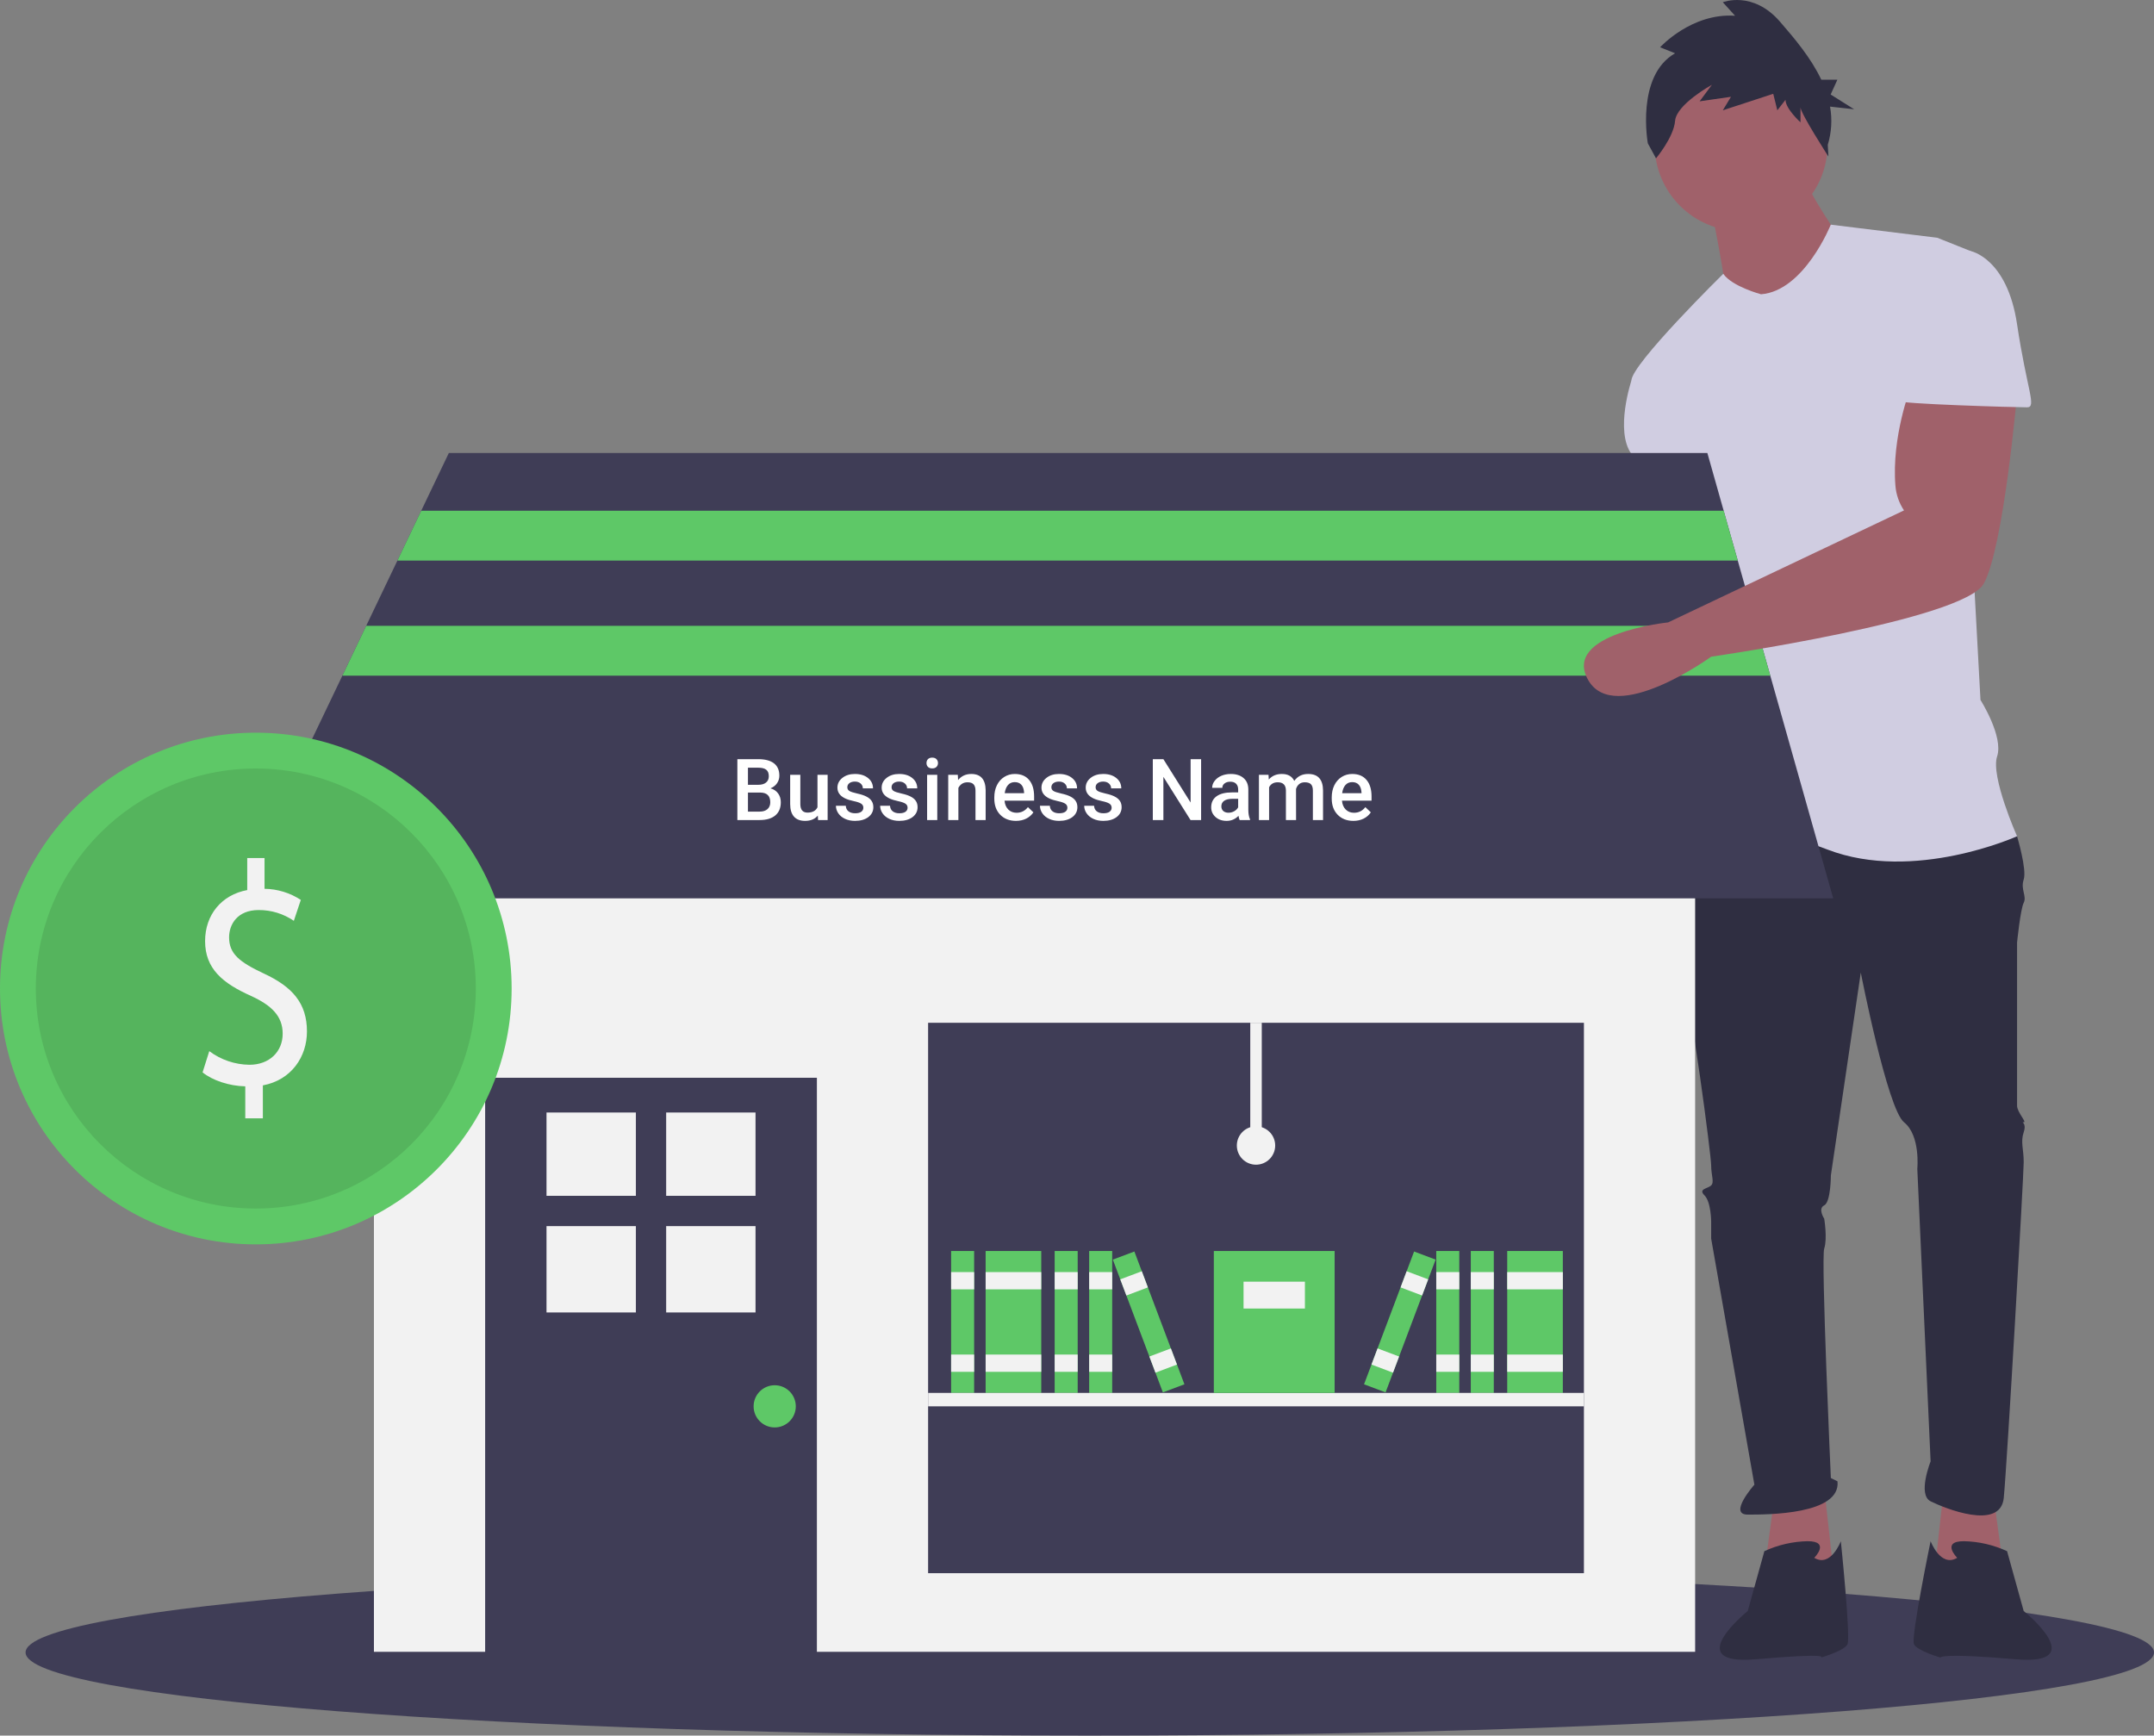 <svg width="654" height="527" viewBox="0 0 654 527" fill="none" xmlns="http://www.w3.org/2000/svg">
<rect x="0" y="0" width="654" height="527" fill="#808080" stroke="none"/>
<g clip-path="url(#clip0)">
<path d="M330.884 527C509.336 527 654 515.696 654 501.752C654 487.808 509.336 476.504 330.884 476.504C152.431 476.504 7.767 487.808 7.767 501.752C7.767 515.696 152.431 527 330.884 527Z" fill="#3F3D56"/>
<path d="M605.353 454.849L608.382 477.061L587.182 479.08L590.211 451.82L605.353 454.849Z" fill="#A0616A"/>
<path d="M505.414 149.934C505.414 149.934 507.433 177.194 507.433 178.204C507.433 179.214 493.3 248.88 493.3 248.88C493.3 248.88 473.111 287.246 493.3 286.237C513.49 285.227 507.433 249.889 507.433 249.889L528.632 191.329L519.547 149.934L505.414 149.934Z" fill="#A0616A"/>
<path d="M538.727 454.849L535.699 477.061L556.898 479.08L553.87 451.82L538.727 454.849Z" fill="#A0616A"/>
<path d="M515.509 246.86L510.462 253.928C510.462 253.928 507.433 284.217 510.462 294.314C513.49 304.411 519.547 350.855 519.547 353.883C519.547 356.912 520.556 358.932 519.547 359.941C518.537 360.951 515.509 360.951 517.528 362.97C519.547 364.99 519.547 371.048 519.547 371.048V376.096L532.67 450.81C532.67 450.81 524.594 459.897 530.651 459.897C536.708 459.897 558.917 459.897 557.907 449.8L555.888 448.791C555.888 448.791 552.86 382.154 553.869 379.125C554.879 376.096 553.869 370.038 553.869 370.038C553.869 370.038 551.85 367.009 553.869 365.999C555.888 364.99 555.888 356.912 555.888 356.912L564.974 295.324C564.974 295.324 573.049 336.719 578.097 340.758C583.144 344.797 582.135 354.893 582.135 354.893L586.173 443.743C586.173 443.743 582.135 453.839 586.173 455.858C590.211 457.878 607.372 464.945 608.381 454.849C609.391 444.752 614.438 356.912 614.438 352.874C614.438 348.835 613.429 346.816 614.438 343.787C615.448 340.758 613.429 340.758 614.438 340.758C615.448 340.758 612.419 337.729 612.419 335.71V286.237C612.419 286.237 613.429 276.14 614.438 274.121C615.448 272.102 613.429 270.082 614.438 267.053C615.448 264.024 612.419 253.928 612.419 253.928L566.993 241.812L515.509 246.86Z" fill="#2F2E41"/>
<path d="M550.841 473.023C550.841 473.023 555.888 467.974 548.822 467.974C544.285 468.067 539.817 469.098 535.699 471.003L530.651 489.177C530.651 489.177 509.957 505.836 533.175 503.817C556.393 501.798 552.86 503.312 552.86 503.312C552.86 503.312 559.926 501.293 560.936 499.274C561.945 497.254 558.917 467.974 558.917 467.974C558.917 467.974 555.888 476.052 550.841 473.023Z" fill="#2F2E41"/>
<path d="M594.249 473.022C594.249 473.022 589.201 467.974 596.268 467.974C600.804 468.067 605.272 469.098 609.391 471.003L614.438 489.177C614.438 489.177 635.133 505.836 611.914 503.817C588.696 501.798 589.201 503.312 589.201 503.312C589.201 503.312 582.135 501.293 581.125 499.273C580.116 497.254 586.173 467.974 586.173 467.974C586.173 467.974 589.201 476.051 594.249 473.022Z" fill="#2F2E41"/>
<path d="M528.632 70.171C543.128 70.171 554.879 58.418 554.879 43.92C554.879 29.422 543.128 17.669 528.632 17.669C514.137 17.669 502.386 29.422 502.386 43.92C502.386 58.418 514.137 70.171 528.632 70.171Z" fill="#A0616A"/>
<path d="M519.547 63.103C519.547 63.103 523.585 83.296 523.585 86.325C523.585 89.354 540.746 98.441 540.746 98.441L559.926 74.21C559.926 74.21 547.812 57.045 547.812 53.007L519.547 63.103Z" fill="#A0616A"/>
<path d="M534.689 89.354C534.689 89.354 525.891 87.012 523.224 83.135C523.224 83.135 495.319 110.557 495.319 115.605L517.528 154.982C517.528 154.982 517.528 169.117 519.547 170.127C521.566 171.136 519.547 170.127 519.547 174.165C519.547 178.204 513.49 204.455 515.509 208.493C517.528 212.532 519.547 209.503 517.528 215.561C515.509 221.619 510.462 253.928 510.462 253.928C510.462 253.928 528.632 247.87 554.879 257.966C581.125 268.063 612.419 253.928 612.419 253.928C612.419 253.928 604.343 235.754 606.362 229.696C608.381 223.638 601.315 212.532 601.315 212.532L596.268 119.644C596.268 119.644 603.334 78.248 598.286 76.229L588.192 72.19L555.864 68.216C555.864 68.216 547.812 88.345 534.689 89.354Z" fill="#D0CDE1"/>
<path d="M505.414 108.538L495.319 115.605C495.319 115.605 490.272 130.75 495.319 137.818C500.367 144.885 502.386 154.982 502.386 154.982L522.575 152.962L505.414 108.538Z" fill="#D0CDE1"/>
<path d="M508.593 16.177L504.04 14.354C504.04 14.354 513.56 3.872 526.804 4.784L523.079 0.682C523.079 0.682 532.185 -2.964 540.463 6.606C544.814 11.637 549.849 17.551 552.987 24.213H557.863L555.828 28.695L562.95 33.176L555.64 32.371C556.333 36.24 556.096 40.218 554.949 43.977L555.145 47.52C555.145 47.52 546.671 34.407 546.671 32.584V37.141C546.671 37.141 542.118 33.04 542.118 30.305L539.635 33.495L538.393 28.482L523.079 33.495L525.563 29.394L516.043 30.761L519.768 25.748C519.768 25.748 509.007 31.672 508.593 36.686C508.179 41.699 502.799 48.079 502.799 48.079L500.316 43.522C500.316 43.522 496.59 23.013 508.593 16.177Z" fill="#2F2E41"/>
<path d="M514.681 219.719H113.533V501.561H514.681V219.719Z" fill="#F2F2F2"/>
<path d="M248.025 327.255H147.301V503.115H248.025V327.255Z" fill="#3F3D56"/>
<path d="M193.065 337.805H165.932V363.102H193.065V337.805Z" fill="#F2F2F2"/>
<path d="M229.394 337.805H202.262V363.102H229.394V337.805Z" fill="#F2F2F2"/>
<path d="M193.065 372.301H165.932V398.518H193.065V372.301Z" fill="#F2F2F2"/>
<path d="M229.394 372.301H202.262V398.518H229.394V372.301Z" fill="#F2F2F2"/>
<path d="M235.216 433.43C238.753 433.43 241.621 430.562 241.621 427.024C241.621 423.487 238.753 420.619 235.216 420.619C231.679 420.619 228.812 423.487 228.812 427.024C228.812 430.562 231.679 433.43 235.216 433.43Z" fill="#5EC867"/>
<path d="M480.912 310.561H281.794V477.686H480.912V310.561Z" fill="#3F3D56"/>
<path d="M556.601 272.78H71.613L103.949 205.161L111.186 190.021L120.654 170.222L127.89 155.082L136.28 137.543H518.39L523.344 155.082L527.623 170.222L533.219 190.021L537.498 205.161L556.601 272.78Z" fill="#3F3D56"/>
<path d="M295.767 379.857H288.78V422.948H295.767V379.857Z" fill="#5EC867"/>
<path d="M295.767 386.262H288.78V391.503H295.767V386.262Z" fill="#F2F2F2"/>
<path d="M295.767 411.302H288.78V416.543H295.767V411.302Z" fill="#F2F2F2"/>
<path d="M316.145 379.857H299.26V422.948H316.145V379.857Z" fill="#5EC867"/>
<path d="M316.145 386.262H299.26V391.503H316.145V386.262Z" fill="#F2F2F2"/>
<path d="M316.145 411.302H299.26V416.543H316.145V411.302Z" fill="#F2F2F2"/>
<path d="M327.207 379.857H320.22V422.948H327.207V379.857Z" fill="#5EC867"/>
<path d="M327.207 386.262H320.22V391.503H327.207V386.262Z" fill="#F2F2F2"/>
<path d="M327.207 411.302H320.22V416.543H327.207V411.302Z" fill="#F2F2F2"/>
<path d="M337.687 379.857H330.7V422.948H337.687V379.857Z" fill="#5EC867"/>
<path d="M337.687 386.262H330.7V391.503H337.687V386.262Z" fill="#F2F2F2"/>
<path d="M337.687 411.302H330.7V416.543H337.687V411.302Z" fill="#F2F2F2"/>
<path d="M344.419 380.009L337.882 382.474L353.078 422.796L359.616 420.331L344.419 380.009Z" fill="#5EC867"/>
<path d="M346.678 386.003L340.141 388.468L341.989 393.372L348.526 390.907L346.678 386.003Z" fill="#F2F2F2"/>
<path d="M355.509 409.433L348.971 411.898L350.819 416.802L357.357 414.337L355.509 409.433Z" fill="#F2F2F2"/>
<path d="M474.508 379.857H457.624V422.948H474.508V379.857Z" fill="#5EC867"/>
<path d="M474.508 386.262H457.624V391.503H474.508V386.262Z" fill="#F2F2F2"/>
<path d="M474.508 411.302H457.624V416.543H474.508V411.302Z" fill="#F2F2F2"/>
<path d="M453.548 379.857H446.561V422.948H453.548V379.857Z" fill="#5EC867"/>
<path d="M453.548 386.262H446.561V391.503H453.548V386.262Z" fill="#F2F2F2"/>
<path d="M453.548 411.302H446.561V416.543H453.548V411.302Z" fill="#F2F2F2"/>
<path d="M443.068 379.857H436.081V422.948H443.068V379.857Z" fill="#5EC867"/>
<path d="M443.068 386.262H436.081V391.503H443.068V386.262Z" fill="#F2F2F2"/>
<path d="M443.068 411.302H436.081V416.543H443.068V411.302Z" fill="#F2F2F2"/>
<path d="M429.349 380.009L414.152 420.331L420.69 422.796L435.887 382.474L429.349 380.009Z" fill="#5EC867"/>
<path d="M427.09 386.003L425.242 390.907L431.779 393.372L433.628 388.468L427.09 386.003Z" fill="#F2F2F2"/>
<path d="M418.259 409.433L416.411 414.337L422.949 416.802L424.797 411.898L418.259 409.433Z" fill="#F2F2F2"/>
<path d="M480.912 422.948H281.794V427.024H480.912V422.948Z" fill="#F2F2F2"/>
<path d="M405.224 379.857H368.544V422.948H405.224V379.857Z" fill="#5EC867"/>
<path d="M396.2 389.174H377.569V397.326H396.2V389.174Z" fill="#F2F2F2"/>
<path d="M383.1 310.561H379.606V347.829H383.1V310.561Z" fill="#F2F2F2"/>
<path d="M381.353 353.652C384.568 353.652 387.175 351.045 387.175 347.829C387.175 344.613 384.568 342.006 381.353 342.006C378.137 342.006 375.531 344.613 375.531 347.829C375.531 351.045 378.137 353.652 381.353 353.652Z" fill="#F2F2F2"/>
<path d="M527.623 170.222H120.654L127.89 155.082H523.344L527.623 170.222Z" fill="#5EC867"/>
<path d="M537.498 205.161H103.949L111.186 190.021H533.219L537.498 205.161Z" fill="#5EC867"/>
<path d="M580.116 117.625C580.116 117.625 574.27 132.659 575.491 147.534C575.714 150.197 576.611 152.76 578.097 154.982L506.48 188.988C506.48 188.988 474.12 192.339 482.196 206.474C490.272 220.609 519.547 199.406 519.547 199.406C519.547 199.406 596.267 188.3 602.324 177.194C608.381 166.088 612.419 119.644 612.419 119.644L580.116 117.625Z" fill="#A0616A"/>
<path d="M583.144 76.229H598.286C598.286 76.229 609.391 78.248 612.419 98.441C615.448 118.634 618.476 123.683 615.448 123.683C612.419 123.683 576.078 122.673 576.078 121.663C576.078 120.654 583.144 76.229 583.144 76.229Z" fill="#D0CDE1"/>
<path d="M77.672 377.844C120.569 377.844 155.344 343.063 155.344 300.158C155.344 257.254 120.569 222.473 77.672 222.473C34.775 222.473 0 257.254 0 300.158C0 343.063 34.775 377.844 77.672 377.844Z" fill="#5EC867"/>
<path opacity="0.1" d="M77.672 366.968C114.564 366.968 144.47 337.056 144.47 300.158C144.47 263.261 114.564 233.349 77.672 233.349C40.781 233.349 10.874 263.261 10.874 300.158C10.874 337.056 40.781 366.968 77.672 366.968Z" fill="black"/>
<path d="M74.471 339.582V329.858C69.557 329.762 64.473 328.029 61.507 325.622L63.541 319.172C67.065 321.813 71.339 323.263 75.742 323.311C81.759 323.311 85.826 319.364 85.826 313.876C85.826 308.581 82.521 305.308 76.251 302.419C67.608 298.568 62.27 294.139 62.27 285.763C62.27 277.772 67.269 271.707 75.065 270.263V260.539H80.318V269.878C84.236 269.931 88.057 271.1 91.334 273.247L89.215 279.602C86.072 277.45 82.348 276.308 78.539 276.328C72.014 276.328 69.557 280.757 69.557 284.608C69.557 289.614 72.692 292.117 80.064 295.584C88.791 299.627 93.198 304.634 93.198 313.202C93.198 320.808 88.537 327.933 79.81 329.569V339.582H74.471Z" fill="#F2F2F2"/>
<path d="M223.879 249V230.516H230.214C232.304 230.516 233.896 230.935 234.987 231.772C236.079 232.61 236.625 233.859 236.625 235.518C236.625 236.364 236.396 237.126 235.939 237.803C235.482 238.48 234.814 239.005 233.934 239.377C234.932 239.648 235.702 240.16 236.244 240.913C236.794 241.658 237.069 242.555 237.069 243.604C237.069 245.34 236.511 246.673 235.394 247.604C234.285 248.535 232.694 249 230.62 249H223.879ZM227.091 240.659V246.436H230.658C231.665 246.436 232.452 246.186 233.02 245.687C233.587 245.187 233.87 244.493 233.87 243.604C233.87 241.683 232.888 240.701 230.925 240.659H227.091ZM227.091 238.298H230.239C231.238 238.298 232.017 238.074 232.575 237.625C233.142 237.168 233.426 236.525 233.426 235.695C233.426 234.781 233.163 234.121 232.639 233.715C232.122 233.309 231.314 233.105 230.214 233.105H227.091V238.298ZM248.305 247.654C247.399 248.721 246.113 249.254 244.445 249.254C242.956 249.254 241.826 248.818 241.056 247.946C240.294 247.075 239.913 245.813 239.913 244.163V235.264H242.998V244.125C242.998 245.868 243.722 246.74 245.169 246.74C246.667 246.74 247.678 246.203 248.203 245.128V235.264H251.288V249H248.381L248.305 247.654ZM262.13 245.268C262.13 244.717 261.901 244.299 261.444 244.011C260.996 243.723 260.247 243.469 259.197 243.249C258.148 243.029 257.272 242.75 256.569 242.411C255.029 241.666 254.259 240.587 254.259 239.174C254.259 237.989 254.758 236.999 255.757 236.203C256.756 235.408 258.025 235.01 259.565 235.01C261.207 235.01 262.532 235.416 263.539 236.229C264.555 237.041 265.062 238.095 265.062 239.39H261.978C261.978 238.797 261.757 238.306 261.317 237.917C260.877 237.519 260.293 237.32 259.565 237.32C258.888 237.32 258.334 237.477 257.902 237.79C257.479 238.103 257.268 238.522 257.268 239.047C257.268 239.521 257.466 239.889 257.864 240.151C258.262 240.414 259.066 240.68 260.276 240.951C261.487 241.214 262.435 241.531 263.12 241.903C263.814 242.267 264.326 242.707 264.656 243.224C264.995 243.74 265.164 244.366 265.164 245.103C265.164 246.338 264.652 247.341 263.628 248.111C262.604 248.873 261.262 249.254 259.604 249.254C258.478 249.254 257.475 249.051 256.595 248.645C255.715 248.238 255.029 247.68 254.538 246.969C254.047 246.258 253.802 245.492 253.802 244.671H256.798C256.84 245.399 257.115 245.962 257.623 246.359C258.131 246.749 258.804 246.943 259.642 246.943C260.454 246.943 261.072 246.791 261.495 246.486C261.918 246.173 262.13 245.767 262.13 245.268ZM275.562 245.268C275.562 244.717 275.333 244.299 274.876 244.011C274.427 243.723 273.678 243.469 272.629 243.249C271.579 243.029 270.703 242.75 270.001 242.411C268.461 241.666 267.69 240.587 267.69 239.174C267.69 237.989 268.19 236.999 269.188 236.203C270.187 235.408 271.457 235.01 272.997 235.01C274.639 235.01 275.964 235.416 276.971 236.229C277.986 237.041 278.494 238.095 278.494 239.39H275.409C275.409 238.797 275.189 238.306 274.749 237.917C274.309 237.519 273.725 237.32 272.997 237.32C272.32 237.32 271.766 237.477 271.334 237.79C270.911 238.103 270.699 238.522 270.699 239.047C270.699 239.521 270.898 239.889 271.296 240.151C271.694 240.414 272.498 240.68 273.708 240.951C274.918 241.214 275.866 241.531 276.552 241.903C277.246 242.267 277.758 242.707 278.088 243.224C278.426 243.74 278.596 244.366 278.596 245.103C278.596 246.338 278.084 247.341 277.06 248.111C276.035 248.873 274.694 249.254 273.035 249.254C271.91 249.254 270.907 249.051 270.026 248.645C269.146 248.238 268.461 247.68 267.97 246.969C267.479 246.258 267.233 245.492 267.233 244.671H270.229C270.272 245.399 270.547 245.962 271.055 246.359C271.562 246.749 272.235 246.943 273.073 246.943C273.886 246.943 274.504 246.791 274.927 246.486C275.35 246.173 275.562 245.767 275.562 245.268ZM284.575 249H281.49V235.264H284.575V249ZM281.3 231.696C281.3 231.222 281.448 230.829 281.744 230.516C282.049 230.202 282.48 230.046 283.039 230.046C283.598 230.046 284.029 230.202 284.334 230.516C284.639 230.829 284.791 231.222 284.791 231.696C284.791 232.162 284.639 232.551 284.334 232.864C284.029 233.169 283.598 233.321 283.039 233.321C282.48 233.321 282.049 233.169 281.744 232.864C281.448 232.551 281.3 232.162 281.3 231.696ZM290.809 235.264L290.897 236.851C291.913 235.623 293.246 235.01 294.896 235.01C297.757 235.01 299.213 236.647 299.264 239.923V249H296.179V240.101C296.179 239.229 295.988 238.586 295.607 238.171C295.235 237.748 294.621 237.536 293.767 237.536C292.522 237.536 291.596 238.099 290.986 239.225V249H287.901V235.264H290.809ZM308.468 249.254C306.513 249.254 304.926 248.64 303.707 247.413C302.497 246.177 301.892 244.535 301.892 242.487V242.106C301.892 240.735 302.154 239.512 302.679 238.438C303.212 237.354 303.957 236.512 304.913 235.911C305.869 235.31 306.936 235.01 308.112 235.01C309.983 235.01 311.426 235.606 312.441 236.8C313.465 237.993 313.978 239.682 313.978 241.865V243.109H305.002C305.095 244.243 305.472 245.141 306.132 245.801C306.8 246.461 307.638 246.791 308.646 246.791C310.059 246.791 311.21 246.22 312.099 245.077L313.762 246.664C313.212 247.485 312.475 248.124 311.553 248.581C310.639 249.03 309.61 249.254 308.468 249.254ZM308.1 237.485C307.253 237.485 306.568 237.782 306.043 238.374C305.527 238.966 305.197 239.792 305.053 240.85H310.931V240.621C310.863 239.589 310.588 238.81 310.105 238.285C309.623 237.752 308.954 237.485 308.1 237.485ZM324.083 245.268C324.083 244.717 323.854 244.299 323.397 244.011C322.949 243.723 322.2 243.469 321.15 243.249C320.101 243.029 319.225 242.75 318.522 242.411C316.982 241.666 316.212 240.587 316.212 239.174C316.212 237.989 316.711 236.999 317.71 236.203C318.709 235.408 319.978 235.01 321.519 235.01C323.16 235.01 324.485 235.416 325.492 236.229C326.508 237.041 327.016 238.095 327.016 239.39H323.931C323.931 238.797 323.711 238.306 323.271 237.917C322.83 237.519 322.246 237.32 321.519 237.32C320.841 237.32 320.287 237.477 319.855 237.79C319.432 238.103 319.221 238.522 319.221 239.047C319.221 239.521 319.42 239.889 319.817 240.151C320.215 240.414 321.019 240.68 322.229 240.951C323.44 241.214 324.388 241.531 325.073 241.903C325.767 242.267 326.279 242.707 326.609 243.224C326.948 243.74 327.117 244.366 327.117 245.103C327.117 246.338 326.605 247.341 325.581 248.111C324.557 248.873 323.215 249.254 321.557 249.254C320.431 249.254 319.428 249.051 318.548 248.645C317.668 248.238 316.982 247.68 316.491 246.969C316 246.258 315.755 245.492 315.755 244.671H318.751C318.793 245.399 319.068 245.962 319.576 246.359C320.084 246.749 320.757 246.943 321.595 246.943C322.407 246.943 323.025 246.791 323.448 246.486C323.871 246.173 324.083 245.767 324.083 245.268ZM337.515 245.268C337.515 244.717 337.286 244.299 336.829 244.011C336.381 243.723 335.632 243.469 334.582 243.249C333.533 243.029 332.657 242.75 331.954 242.411C330.414 241.666 329.644 240.587 329.644 239.174C329.644 237.989 330.143 236.999 331.142 236.203C332.14 235.408 333.41 235.01 334.95 235.01C336.592 235.01 337.917 235.416 338.924 236.229C339.939 237.041 340.447 238.095 340.447 239.39H337.362C337.362 238.797 337.142 238.306 336.702 237.917C336.262 237.519 335.678 237.32 334.95 237.32C334.273 237.32 333.719 237.477 333.287 237.79C332.864 238.103 332.652 238.522 332.652 239.047C332.652 239.521 332.851 239.889 333.249 240.151C333.647 240.414 334.451 240.68 335.661 240.951C336.871 241.214 337.819 241.531 338.505 241.903C339.199 242.267 339.711 242.707 340.041 243.224C340.38 243.74 340.549 244.366 340.549 245.103C340.549 246.338 340.037 247.341 339.013 248.111C337.989 248.873 336.647 249.254 334.988 249.254C333.863 249.254 332.86 249.051 331.979 248.645C331.099 248.238 330.414 247.68 329.923 246.969C329.432 246.258 329.187 245.492 329.187 244.671H332.183C332.225 245.399 332.5 245.962 333.008 246.359C333.516 246.749 334.188 246.943 335.026 246.943C335.839 246.943 336.457 246.791 336.88 246.486C337.303 246.173 337.515 245.767 337.515 245.268ZM364.683 249H361.471L353.231 235.886V249H350.02V230.516H353.231L361.496 243.681V230.516H364.683V249ZM376.388 249C376.252 248.738 376.134 248.31 376.032 247.718C375.05 248.742 373.849 249.254 372.427 249.254C371.047 249.254 369.922 248.86 369.05 248.073C368.178 247.286 367.742 246.313 367.742 245.153C367.742 243.689 368.284 242.568 369.367 241.789C370.459 241.002 372.016 240.608 374.039 240.608H375.931V239.707C375.931 238.996 375.732 238.429 375.334 238.006C374.936 237.574 374.331 237.358 373.519 237.358C372.816 237.358 372.241 237.536 371.792 237.892C371.343 238.239 371.119 238.683 371.119 239.225H368.034C368.034 238.471 368.284 237.769 368.783 237.117C369.283 236.457 369.96 235.941 370.814 235.568C371.678 235.196 372.638 235.01 373.696 235.01C375.304 235.01 376.587 235.416 377.543 236.229C378.499 237.033 378.99 238.167 379.016 239.631V245.826C379.016 247.062 379.189 248.048 379.536 248.784V249H376.388ZM372.998 246.778C373.607 246.778 374.179 246.63 374.712 246.334C375.254 246.038 375.66 245.64 375.931 245.141V242.551H374.268C373.125 242.551 372.266 242.75 371.69 243.147C371.115 243.545 370.827 244.108 370.827 244.836C370.827 245.428 371.022 245.902 371.411 246.258C371.809 246.605 372.338 246.778 372.998 246.778ZM385.147 235.264L385.236 236.698C386.201 235.573 387.521 235.01 389.197 235.01C391.034 235.01 392.291 235.712 392.968 237.117C393.966 235.712 395.371 235.01 397.183 235.01C398.698 235.01 399.823 235.429 400.56 236.267C401.304 237.104 401.685 238.34 401.702 239.974V249H398.617V240.062C398.617 239.191 398.427 238.552 398.046 238.146C397.665 237.739 397.035 237.536 396.154 237.536C395.452 237.536 394.876 237.727 394.428 238.107C393.988 238.48 393.679 238.971 393.501 239.58L393.514 249H390.429V239.961C390.386 238.344 389.561 237.536 387.953 237.536C386.717 237.536 385.841 238.04 385.325 239.047V249H382.24V235.264H385.147ZM410.919 249.254C408.964 249.254 407.377 248.64 406.158 247.413C404.948 246.177 404.343 244.535 404.343 242.487V242.106C404.343 240.735 404.605 239.512 405.13 238.438C405.663 237.354 406.408 236.512 407.364 235.911C408.321 235.31 409.387 235.01 410.563 235.01C412.434 235.01 413.877 235.606 414.893 236.8C415.917 237.993 416.429 239.682 416.429 241.865V243.109H407.453C407.546 244.243 407.923 245.141 408.583 245.801C409.252 246.461 410.09 246.791 411.097 246.791C412.51 246.791 413.661 246.22 414.55 245.077L416.213 246.664C415.663 247.485 414.926 248.124 414.004 248.581C413.09 249.03 412.062 249.254 410.919 249.254ZM410.551 237.485C409.704 237.485 409.019 237.782 408.494 238.374C407.978 238.966 407.648 239.792 407.504 240.85H413.382V240.621C413.314 239.589 413.039 238.81 412.557 238.285C412.074 237.752 411.406 237.485 410.551 237.485Z" fill="white"/>
</g>
<defs>
<clipPath id="clip0">
<rect width="654" height="527" fill="white"/>
</clipPath>
</defs>
</svg>
